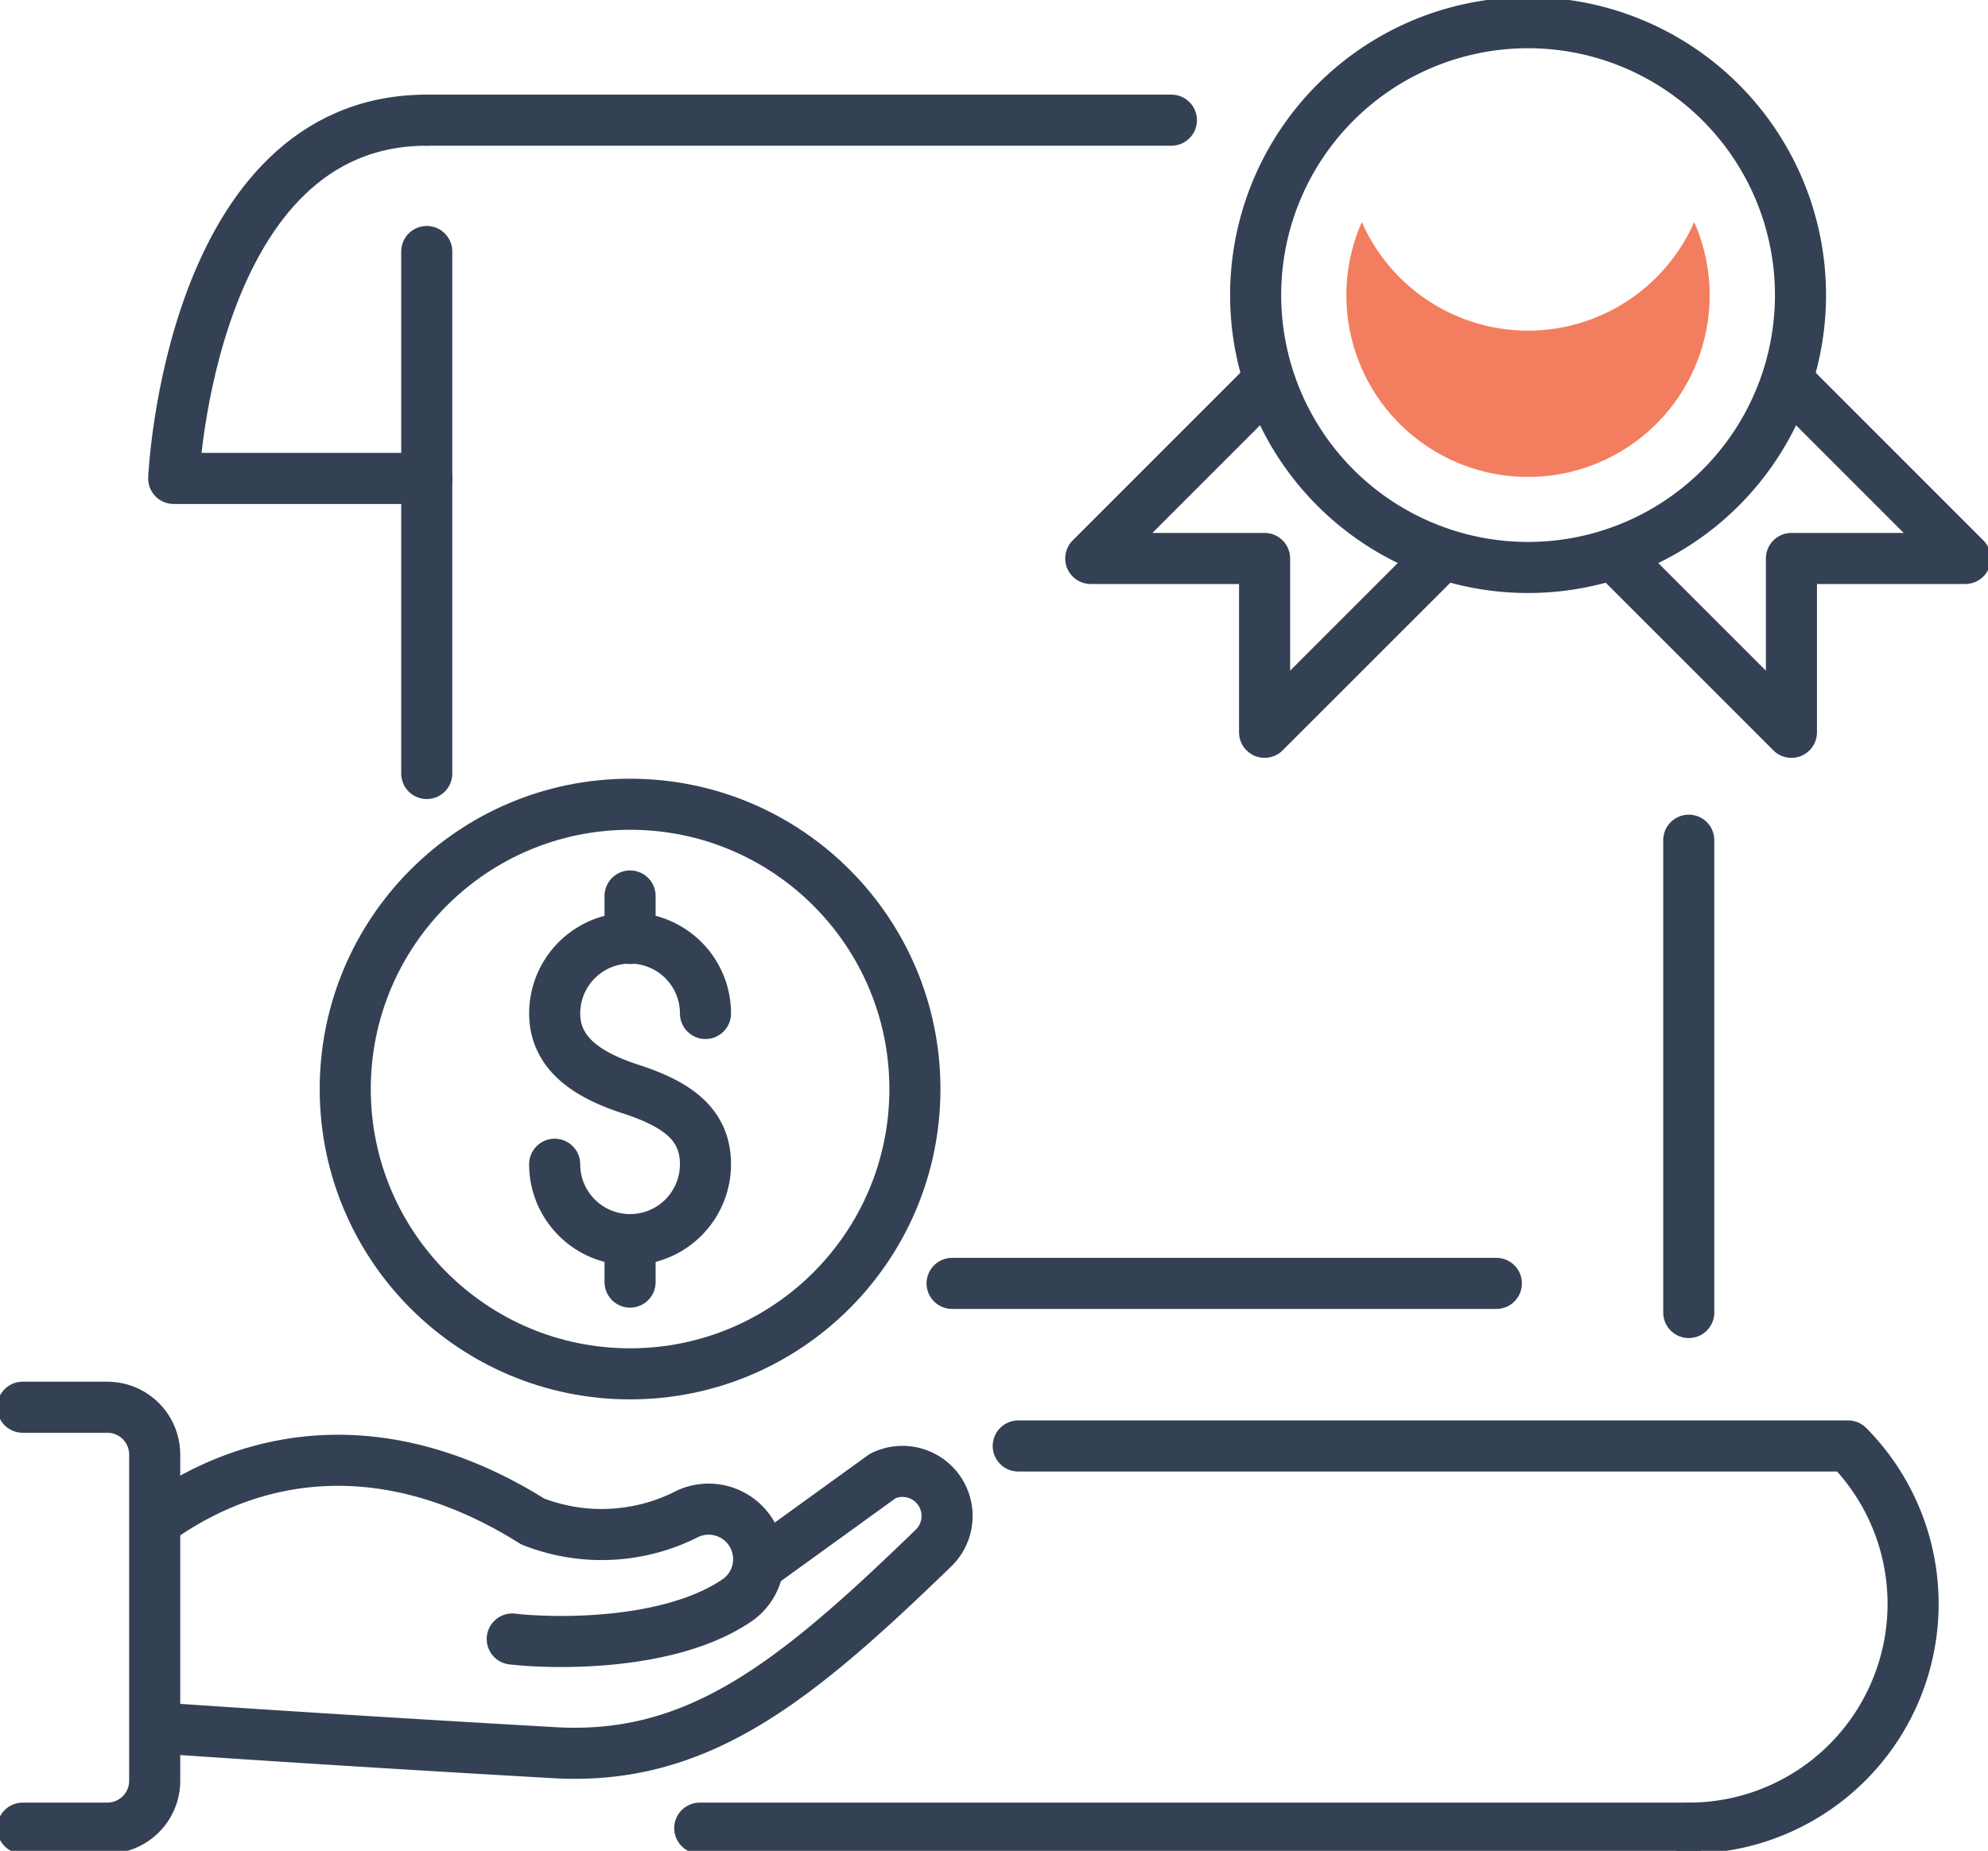 <svg xmlns="http://www.w3.org/2000/svg" xmlns:xlink="http://www.w3.org/1999/xlink" width="116.76" height="108.718" viewBox="0 0 116.76 108.718">
  <defs>
    <clipPath id="clip-path">
      <rect id="Rectángulo_25627" data-name="Rectángulo 25627" width="116.76" height="108.718" fill="none"/>
    </clipPath>
  </defs>
  <g id="Grupo_24952" data-name="Grupo 24952" transform="translate(0)">
    <g id="Grupo_24951" data-name="Grupo 24951" transform="translate(0 0)" clip-path="url(#clip-path)">
      <path id="Trazado_64730" data-name="Trazado 64730" d="M115,17.5a16,16,0,1,0-16,16A16,16,0,0,0,115,17.5Z" transform="translate(-9.253 -0.167)" fill="none" stroke="#344154" stroke-linecap="round" stroke-linejoin="round" stroke-width="3"/>
      <path id="Trazado_64731" data-name="Trazado 64731" d="M99.666,21.06a10.68,10.68,0,0,1-9.761-6.38,10.668,10.668,0,1,0,19.522,0,10.678,10.678,0,0,1-9.76,6.38" transform="translate(-9.922 -1.637)" fill="#f37e5f"/>
      <path id="Trazado_64732" data-name="Trazado 64732" d="M106.885,35.6l10.246,10.246V35.634h10.212L117.1,25.387" transform="translate(-11.916 -2.83)" fill="none" stroke="#344154" stroke-linecap="round" stroke-linejoin="round" stroke-width="3"/>
      <path id="Trazado_64733" data-name="Trazado 64733" d="M92.557,35.6,82.31,45.845V35.634H72.1L82.345,25.387" transform="translate(-8.038 -2.83)" fill="none" stroke="#344154" stroke-linecap="round" stroke-linejoin="round" stroke-width="3"/>
      <line id="Línea_154" data-name="Línea 154" x2="31.966" transform="translate(55.919 75.386)" fill="none" stroke="#344154" stroke-linecap="round" stroke-linejoin="round" stroke-width="3"/>
      <line id="Línea_155" data-name="Línea 155" y2="27.744" transform="translate(99.185 49.353)" fill="none" stroke="#344154" stroke-linecap="round" stroke-linejoin="round" stroke-width="3"/>
      <line id="Línea_156" data-name="Línea 156" x2="43.735" transform="translate(25.064 7.059)" fill="none" stroke="#344154" stroke-linecap="round" stroke-linejoin="round" stroke-width="3"/>
      <line id="Línea_157" data-name="Línea 157" y1="30.663" transform="translate(25.064 14.773)" fill="none" stroke="#344154" stroke-linecap="round" stroke-linejoin="round" stroke-width="3"/>
      <path id="Trazado_64734" data-name="Trazado 64734" d="M104.342,120.859H46.255" transform="translate(-5.157 -13.474)" fill="none" stroke="#344154" stroke-linecap="round" stroke-linejoin="round" stroke-width="3"/>
      <path id="Trazado_64735" data-name="Trazado 64735" d="M106.689,118.042a13.176,13.176,0,0,0,9.36-22.449H67.308" transform="translate(-7.504 -10.657)" fill="none" stroke="#344154" stroke-linecap="round" stroke-linejoin="round" stroke-width="3"/>
      <path id="Trazado_64736" data-name="Trazado 64736" d="M26.344,28.989H11.481S12.409,7.945,26.344,7.945" transform="translate(-1.28 -0.886)" fill="none" stroke="#344154" stroke-linecap="round" stroke-linejoin="round" stroke-width="3"/>
      <path id="Trazado_64737" data-name="Trazado 64737" d="M31.253,107.038c2.493.288,9.332.419,13.268-2.319a2.938,2.938,0,0,0-3.148-4.947,11.074,11.074,0,0,1-8.922.36c-8.325-5.224-16.112-4.3-21.986-.114" transform="translate(-1.167 -10.763)" fill="none" stroke="#344154" stroke-linecap="round" stroke-linejoin="round" stroke-width="3"/>
      <path id="Trazado_64738" data-name="Trazado 64738" d="M10.464,112.343s9.5.67,23.28,1.454c8.395.478,14.076-4.1,22.253-12.024a2.62,2.62,0,0,0-2.981-4.231L45.742,102.8" transform="translate(-1.167 -10.844)" fill="none" stroke="#344154" stroke-linecap="round" stroke-linejoin="round" stroke-width="3"/>
      <path id="Trazado_64739" data-name="Trazado 64739" d="M1.5,117.757H6.469a2.784,2.784,0,0,0,2.784-2.784V95.816a2.784,2.784,0,0,0-2.784-2.784H1.5" transform="translate(-0.167 -10.372)" fill="none" stroke="#344154" stroke-linecap="round" stroke-linejoin="round" stroke-width="3"/>
      <path id="Trazado_64740" data-name="Trazado 64740" d="M36.665,75.3a4.428,4.428,0,1,0,8.857,0c0-2.445-1.815-3.575-4.428-4.428-2.325-.759-4.428-1.982-4.428-4.428a4.428,4.428,0,0,1,8.857,0" transform="translate(-4.088 -6.913)" fill="none" stroke="#344154" stroke-linecap="round" stroke-linejoin="round" stroke-width="3"/>
      <line id="Línea_158" data-name="Línea 158" y2="2.499" transform="translate(37.006 52.629)" fill="none" stroke="#344154" stroke-linecap="round" stroke-linejoin="round" stroke-width="3"/>
      <line id="Línea_159" data-name="Línea 159" y2="2.499" transform="translate(37.006 72.812)" fill="none" stroke="#344154" stroke-linecap="round" stroke-linejoin="round" stroke-width="3"/>
      <ellipse id="Elipse_59" data-name="Elipse 59" cx="16.729" cy="16.729" rx="16.729" ry="16.729" transform="translate(20.277 47.241)" fill="none" stroke="#344154" stroke-linecap="round" stroke-linejoin="round" stroke-width="3"/>
    </g>
  </g>
</svg>
